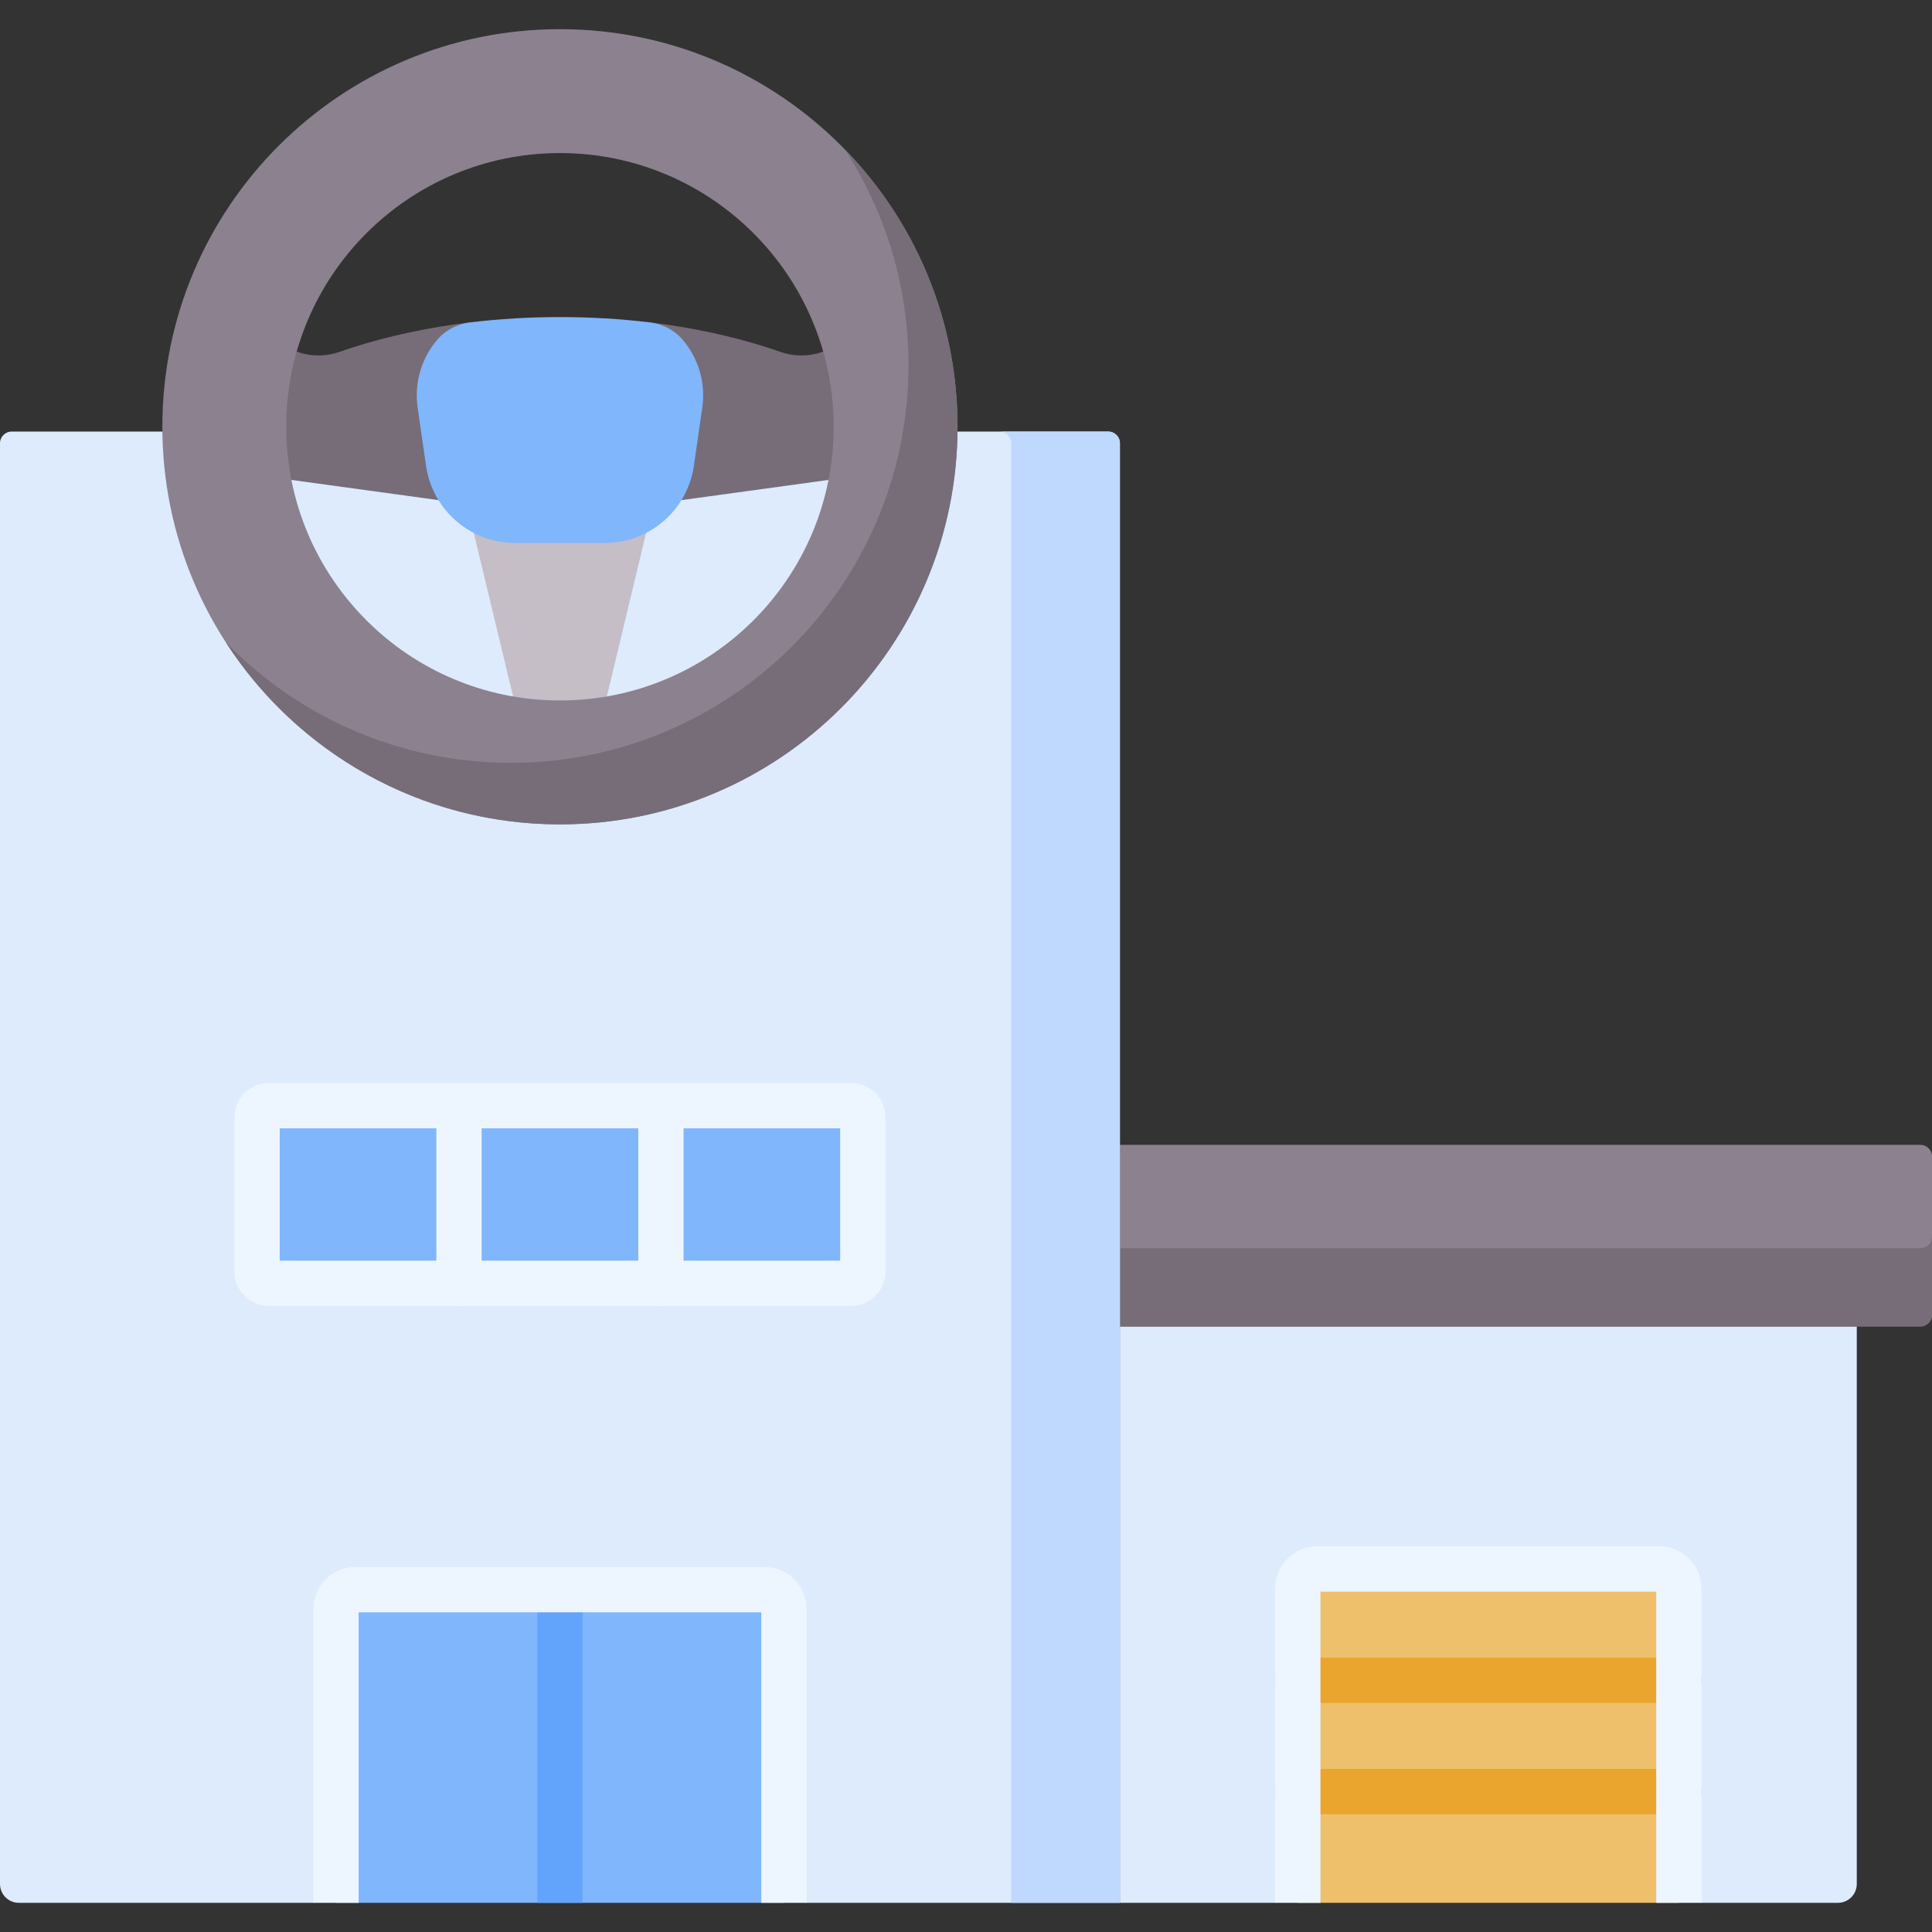 <svg id="Capa_1" enable-background="new 0 0 512 512" height="512" viewBox="0 0 512 512" width="512" xmlns="http://www.w3.org/2000/svg"><rect x="0" y="0" width="512" height="512" fill="#333333" stroke="none"/><g><path d="m296.786 351.525v152.745h41.147l56.492-14 56.492 14h36.147c2.761 0 5-2.239 5-5v-147.745z" fill="#ddebfd"/><path d="m296.786 351.525v-48.138h212.123c1.707 0 3.091 1.384 3.091 3.091v41.957c0 1.707-1.384 3.09-3.091 3.09z" fill="#8c818f"/><path d="m508.909 330.795h-212.123v20.73h212.123c1.707 0 3.091-1.384 3.091-3.09v-20.73c0 1.706-1.384 3.09-3.091 3.09z" fill="#766d78"/><path d="m343.934 420.963v83.307h100.984v-83.307c0-2.845-2.306-5.151-5.151-5.151h-90.682c-2.845 0-5.151 2.306-5.151 5.151z" fill="#eec06b"/><path d="m444.917 451.298h-100.983c-3.313 0-6-2.687-6-6s2.687-6 6-6h100.984c3.313 0 6 2.687 6 6s-2.687 6-6.001 6z" fill="#e9a52d"/><path d="m444.917 480.784h-100.983c-3.313 0-6-2.687-6-6s2.687-6 6-6h100.984c3.313 0 6 2.687 6 6s-2.687 6-6.001 6z" fill="#e9a52d"/><path d="m439.767 409.811h-90.682c-6.148 0-11.151 5.003-11.151 11.151v83.307h12v-82.458h88.984v82.458h12v-83.307c-.001-6.148-5.003-11.151-11.151-11.151z" fill="#edf6ff"/><path d="m0 117.463v381.807c0 2.761 2.239 5 5 5h78.036l65.357-22 65.357 22h83.036v-386.807c0-1.707-1.384-3.091-3.091-3.091h-290.604c-1.707 0-3.091 1.384-3.091 3.091z" fill="#ddebfd"/><path d="m293.696 114.372h-28.815c1.707 0 3.091 1.384 3.091 3.09v386.808h28.815v-386.807c-.001-1.707-1.384-3.091-3.091-3.091z" fill="#bed9fd"/><path d="m89.036 426.427v77.842h118.714v-77.842c0-2.845-2.306-5.151-5.151-5.151h-108.412c-2.845 0-5.151 2.307-5.151 5.151z" fill="#80b6fc"/><path d="m142.393 421.276h12v82.993h-12z" fill="#62a4fb"/><path d="m213.75 504.269v-77.842c0-6.148-5.002-11.151-11.151-11.151h-108.412c-6.148 0-11.151 5.003-11.151 11.151v77.842h12v-76.993h106.714v76.993z" fill="#edf6ff"/><path d="m68.128 296.107v40.885c0 1.707 1.384 3.091 3.091 3.091h154.348c1.707 0 3.091-1.384 3.091-3.091v-40.885c0-1.707-1.384-3.091-3.091-3.091h-154.348c-1.707.001-3.091 1.385-3.091 3.091z" fill="#80b6fc"/><g fill="#edf6ff"><path d="m225.567 346.083h-154.348c-5.013 0-9.091-4.078-9.091-9.091v-40.885c0-5.012 4.078-9.09 9.091-9.09h154.348c5.012 0 9.09 4.078 9.09 9.09v40.885c.001 5.013-4.077 9.091-9.09 9.091zm-151.439-12h148.529v-35.065h-148.529z"/><path d="m175.148 346.083c-3.313 0-6-2.687-6-6v-47.065c0-3.313 2.687-6 6-6s6 2.687 6 6v47.065c0 3.313-2.687 6-6 6z"/><path d="m121.638 346.083c-3.313 0-6-2.687-6-6v-47.065c0-3.313 2.687-6 6-6s6 2.687 6 6v47.065c0 3.313-2.686 6-6 6z"/></g><g><path d="m121.546 124.529 17.648 73.473h18.398l17.649-73.473z" fill="#c5bec6"/><path d="m236.035 105.862-6.301-21.835-5.691 5.473c-4.555 4.381-11.186 5.853-17.153 3.77-9.226-3.22-19.479-5.7-30.452-7.278-1.2-.172-2.409-.333-3.627-.484-7.836-.968-13.89 4.827-22.295 4.827-8.402 0-18.7-5.796-26.534-4.828-1.22.151-2.431.312-3.634.485-10.973 1.578-21.226 4.058-30.452 7.278-5.967 2.082-12.598.611-17.153-3.77l-5.691-5.473-6.301 21.835v19.063l65.557 8.999h44.169l65.557-8.999v-19.063z" fill="#766d78"/><path d="m186.105 108.025-2.222 15.422c-.477 3.313-1.624 6.386-3.285 9.089-4.228 6.875-11.816 11.363-20.328 11.363h-23.753c-8.511 0-16.1-4.488-20.328-11.363-1.661-2.703-2.808-5.776-3.285-9.089l-2.222-15.422c-.971-6.758 1.115-13.167 5.141-17.933 2.22-2.628 5.397-4.254 8.813-4.663 7.635-.916 15.589-1.401 23.758-1.401s16.123.485 23.758 1.401c3.415.41 6.593 2.035 8.813 4.663 4.024 4.766 6.11 11.175 5.14 17.933z" fill="#80b6fc"/><path d="m148.393 7.73c-58.193 0-105.368 47.176-105.368 105.369s47.175 105.369 105.368 105.369 105.368-47.175 105.368-105.369-47.174-105.369-105.368-105.369zm0 177.903c-40.06 0-72.534-32.475-72.534-72.534s32.475-72.534 72.534-72.534 72.534 32.475 72.534 72.534-32.474 72.534-72.534 72.534z" fill="#8c818f"/><path d="m223.948 39.666c10.639 16.458 16.817 36.068 16.817 57.123 0 58.193-47.175 105.369-105.369 105.369-29.636 0-56.41-12.241-75.555-31.936 18.765 29.03 51.413 48.246 88.551 48.246 58.193 0 105.368-47.175 105.368-105.369.002-28.557-11.364-54.455-29.812-73.433z" fill="#766d78"/></g></g></svg>